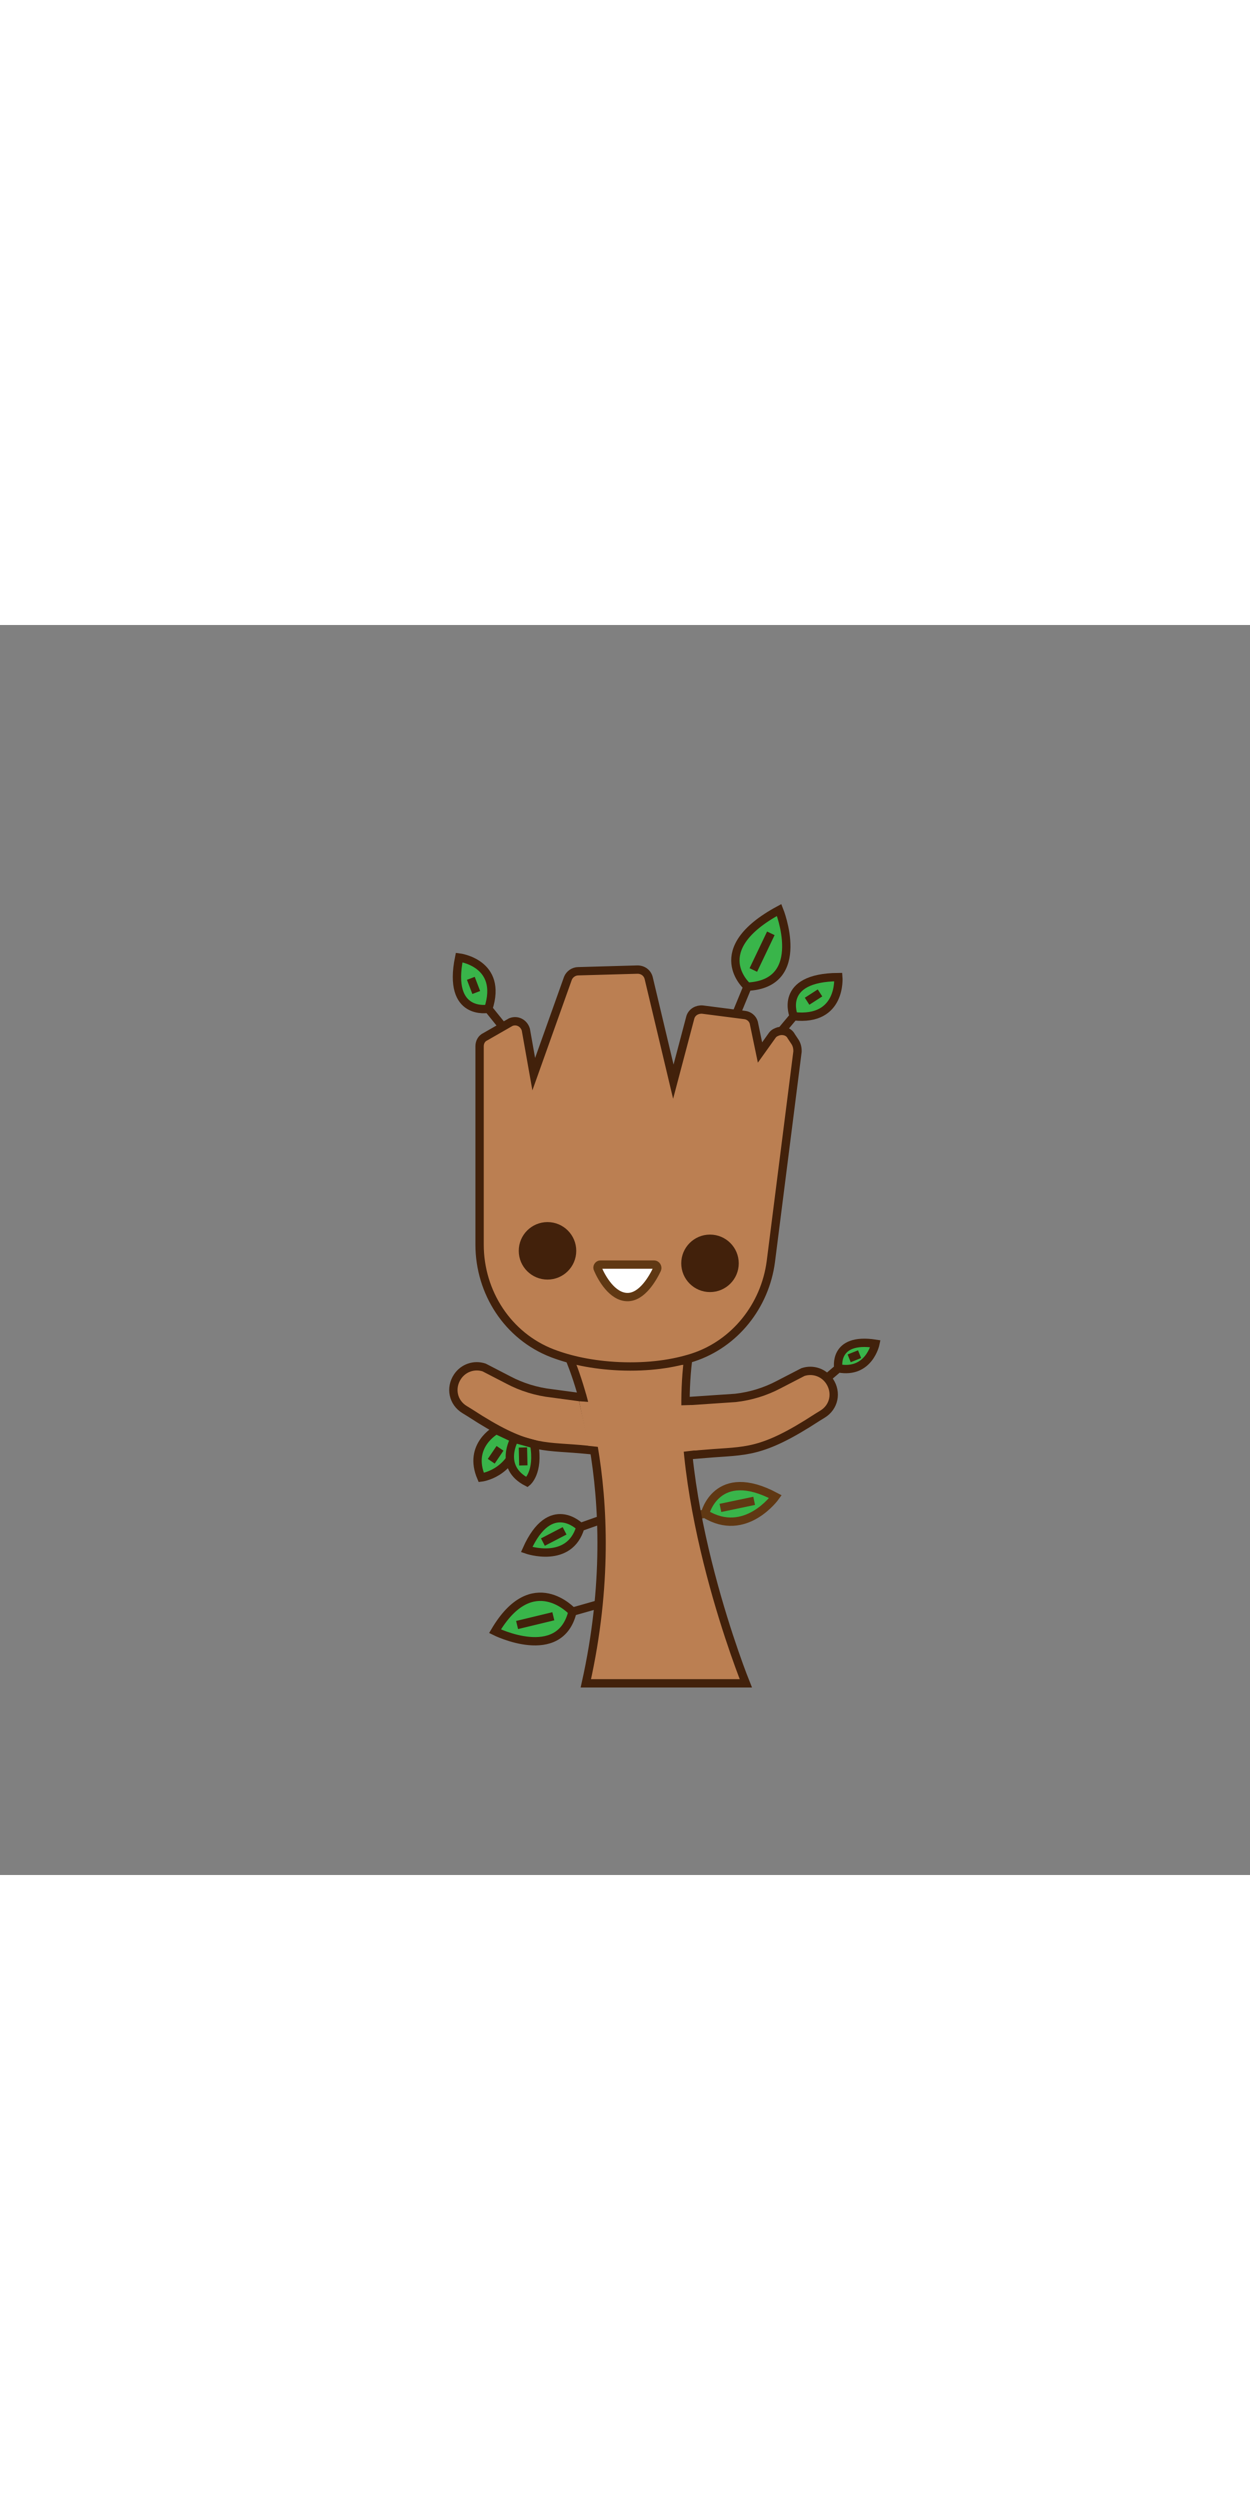 <svg xmlns="http://www.w3.org/2000/svg" viewBox="-10 -45 300 300" width="100" height="100" id="game_tonychenn_cn">
  <rect x="-10" y="-45" width="300" height="300" fill="#808080" stroke="none"/>
  <style type="text/css">.st0{fill:#39B54A;stroke:#42210B;stroke-width:2;stroke-miterlimit:10;}.st1{fill:#39B54A;stroke:#603813;stroke-width:2;stroke-miterlimit:10;}.st2{fill:#BB7F52;stroke:#42210B;stroke-width:2;stroke-miterlimit:10;}.st3{fill:#BB7F52;}.st4{fill:#FFFFFF;stroke:#603813;stroke-width:2;stroke-miterlimit:10;}.st5{fill:#42210B;stroke:#42210B;stroke-width:2;stroke-miterlimit:10;}.st6{fill:#007BAC;stroke:#42210B;stroke-width:2;stroke-miterlimit:10;}.st7{opacity:0.33;}.st8{fill:#FFE6F0;}</style>
  <style type='text/css'>#game_tonychenn_cn{width:50px;position:absolute;top:0;right:0;bottom:0;left:0;margin:0 auto}@keyframes animation-groot-show{0%{opacity:0;transform:translate3d(0,-100px,0)}100%{opacity:1;transform:translate3d(0,0px,0)}}#eyeLeft{animation:1.5s linear animation-eye infinite alternate}#eyeRight{animation:1.5s linear animation-eye infinite alternate}@keyframes animation-eye{0%{transform:translate3d(0,-2px,0)}100%{transform:translate3d(0,1px,0)}}#mouth{animation:1.5s animation-mouth linear infinite alternate}@keyframes animation-mouth{0%{transform:translate3d(0,2px,0)}100%{transform:translate3d(0,5px,0)}}#head{animation:1.5s linear infinite alternate animation-head}@keyframes animation-head{0%{transform:translate3d(0,-1px,0)}100%{transform:translate3d(0,1px,0)}}#armLeft{transform-origin:45% 50%;animation:1.3s linear infinite alternate animation-armLeft}@keyframes animation-armLeft{0%{transform:rotate(-10deg)}100%{transform:rotate(5deg)}}#armRight{transform-origin:48% 48%;animation:1.3s linear infinite alternate animation-armRight}@keyframes animation-armRight{0%{transform:rotate(-8deg)}100%{transform:rotate(3deg)}}#leaf4{animation:1.5s linear infinite alternate animation-left-hand}@keyframes animation-left-hand{0%{transform:translatex(0) translatey(0)}100%{transform:translatex(-1px) translatey(2px)}}#leaf1{animation:1.5s infinite alternate animation-left}#leaf2{animation:1.5s infinite alternate animation-left;animation-delay:1s}#leaf3{animation:1.5s infinite alternate animation-left;animation-delay:.5s}@keyframes animation-left{0%{transform:translatey(0)}100%{transform:translatey(3px)}}#leaf5{animation:1.5s linear infinite alternate animation-leaf-body-right}@keyframes animation-leaf-body-right{0%{transform:translate3d(0,0,0)}100%{transform:translate3d(-3px,0,0)}}#leaf6{animation:1.5s linear infinite alternate animation-leaf-body-left}#leaf7{animation:1.5s linear infinite alternate animation-leaf-body-left;animation-delay:1s}@keyframes animation-leaf-body-left{0%{transform:translate3d(0,0,0)}100%{transform:translate3d(4px,0,0)}}</style>
  <g id="groot">
      <g id="body"><g id="leaf7"><path class="st0" d="M133.4,190.1l-6,1.7c0,0-9.6-10.6-18.6,4.7c0,0,15.6,7.8,18.6-4.7"></path><path class="st0" d="M127.4,191.8"></path><line class="st0" x1="114.1" y1="195" x2="122.8" y2="192.9"></line></g><g id="leaf6"><path class="st0" d="M134.4,169.7l-5.1,1.8c0,0-7.2-7.4-12.9,5.4c0,0,10.3,3.6,12.9-5.4"></path><path class="st0" d="M129.3,171.5"></path><line class="st0" x1="120.3" y1="175.1" x2="125.5" y2="172.4"></line></g><g id="leaf5"><path class="st1" d="M158,168.5l1.2-0.2c0,0,2.8-11.6,16.9-4.1c0,0-7.2,10.1-16.9,4.1"></path><path class="st1" d="M159.2,168.3"></path><path class="st1" d="M159.2,168.3"></path><line class="st1" x1="162.9" y1="166.9" x2="171" y2="165.2"></line></g><path class="st2" d="M126.4,130.4c0,0,14.7,31.6,4.2,78.6H169c0,0-17.9-44.2-13.9-77.4L126.4,130.4z"></path></g>
      <g id="armRight"><g id="leaf4"><path class="st0" d="M188.5,135.7l2.7-2.3c0,0-1.4-7.5,8.9-5.9c0,0-1.5,7.3-8.9,5.9"></path><path class="st0" d="M191.2,133.4"></path><line class="st0" x1="193.8" y1="131" x2="196.3" y2="130"></line></g><path class="st2" d="M154.6,141.3c0,0,0.1,8.3,1.3,12.9l3.7-0.3c9.4-0.8,13,0.1,26.5-8.7l1.3-0.8c2.8-1.7,3.5-5.2,1.7-7.9v0c-1.4-2.1-4-3-6.4-2.2l-5.8,3c-3.2,1.7-6.8,2.8-10.4,3.2L154.6,141.3z"></path><polygon class="st3" points="149.2,142.4 155.9,142.2 158.4,152.9 149,154"></polygon></g>
      <g id="armLeft"><path class="st2" d="M129.8,140.4c0,0,1.9,8.3,2.7,12.7l-3.2-0.3c-9.4-0.8-13,0.1-26.5-8.7l-1.3-0.8c-2.8-1.7-3.5-5.2-1.7-7.9v0c1.4-2.1,4-3,6.4-2.2l5.8,3c3.2,1.7,6.8,2.8,10.4,3.2L129.8,140.4z"></path><polygon class="st3" points="129,141.3 131.8,141.5 135.8,152.5 131.2,152"></polygon><g id="leaf9"><path class="st0" d="M114.4,150.7c-1.9,8.1-8.9,8.9-8.9,8.9c-3.3-7.7,3.6-11.4,3.6-11.4L114.4,150.7z"></path><line class="st0" x1="107.9" y1="155.7" x2="110" y2="152.6"></line></g><g id="leaf8"><path class="st0" d="M113.5,150.3c0,0-4,6.8,3,10.4c0,0,2.9-2.3,1.7-9.1L113.5,150.3z"></path><line class="st0" x1="115.5" y1="152.4" x2="115.6" y2="156.7"></line></g></g>
      <g id="head"><g id="leaf1"><path class="st0" d="M110.5,51.2l-3.3-4.1c0,0-9.9,1.9-7-12.3c0,0,10.6,1.3,7,12.3"></path><path class="st0" d="M107.3,47.1"></path><line class="st0" x1="103" y1="39.8" x2="104.3" y2="43.2"></line></g><g id="leaf2"><path class="st0" d="M177.4,52.6l3.1-3.7c0,0-3.9-9.3,10.7-9.4c0,0,0.9,10.7-10.7,9.4"></path><path class="st0" d="M180.5,48.9"></path><line class="st0" x1="186.8" y1="43.3" x2="183.7" y2="45.3"></line></g><g id="leaf3"><path class="st0" d="M166.6,48.6l2.8-6.8c0,0-10.2-8.8,7.6-18.4c0,0,7.1,17.7-7.6,18.4"></path><path class="st0" d="M169.3,41.8"></path><line class="st0" x1="170.8" y1="37.8" x2="175" y2="29"></line></g><path class="st2" d="M105.1,56.1c0-1,0.5-1.9,1.4-2.3l6.1-3.5c1.5-0.6,3.1,0.2,3.6,1.8l1.9,10.7l8.2-23c0.4-1,1.4-1.7,2.5-1.7l14.2-0.4c1.3,0,2.4,0.8,2.7,2.1l5.9,24.8l4.1-15.5c0.4-1.2,1.6-1.9,2.9-1.8l10.1,1.3c1,0.1,1.9,0.8,2.2,1.8l1.5,7.2l3-4.2c0.4-0.5,0.9-0.7,1.5-0.9c1.3-0.3,2.5,0.2,3,1.2l0.8,1.2c0.5,0.7,0.7,1.5,0.7,2.3c0,0.1,0,0.2,0,0.2l-6.4,50.4c-1.4,10.6-8.6,19.7-18.7,23c-4.7,1.5-10.5,2.4-17.7,2.1c-6.5-0.3-11.8-1.5-16-3.1c-10.7-4.1-17.5-14.6-17.5-26.1L105.1,56.1z"></path><g id="mouth"><path class="st4" d="M134.1,108.5H147c0.5,0,0.9,0.6,0.7,1.1c-1,2.1-3.6,6.8-7.2,6.7c-3.6-0.1-6.1-4.6-7-6.7C133.2,109.1,133.6,108.5,134.1,108.5z"></path></g><g id="eyeRight"><circle class="st5" cx="160.4" cy="108.2" r="5.9"></circle></g><g id="eyeLeft"> <circle class="st5" cx="121.4" cy="105.2" r="5.9"></circle></g></g>
  </g>
</svg>
